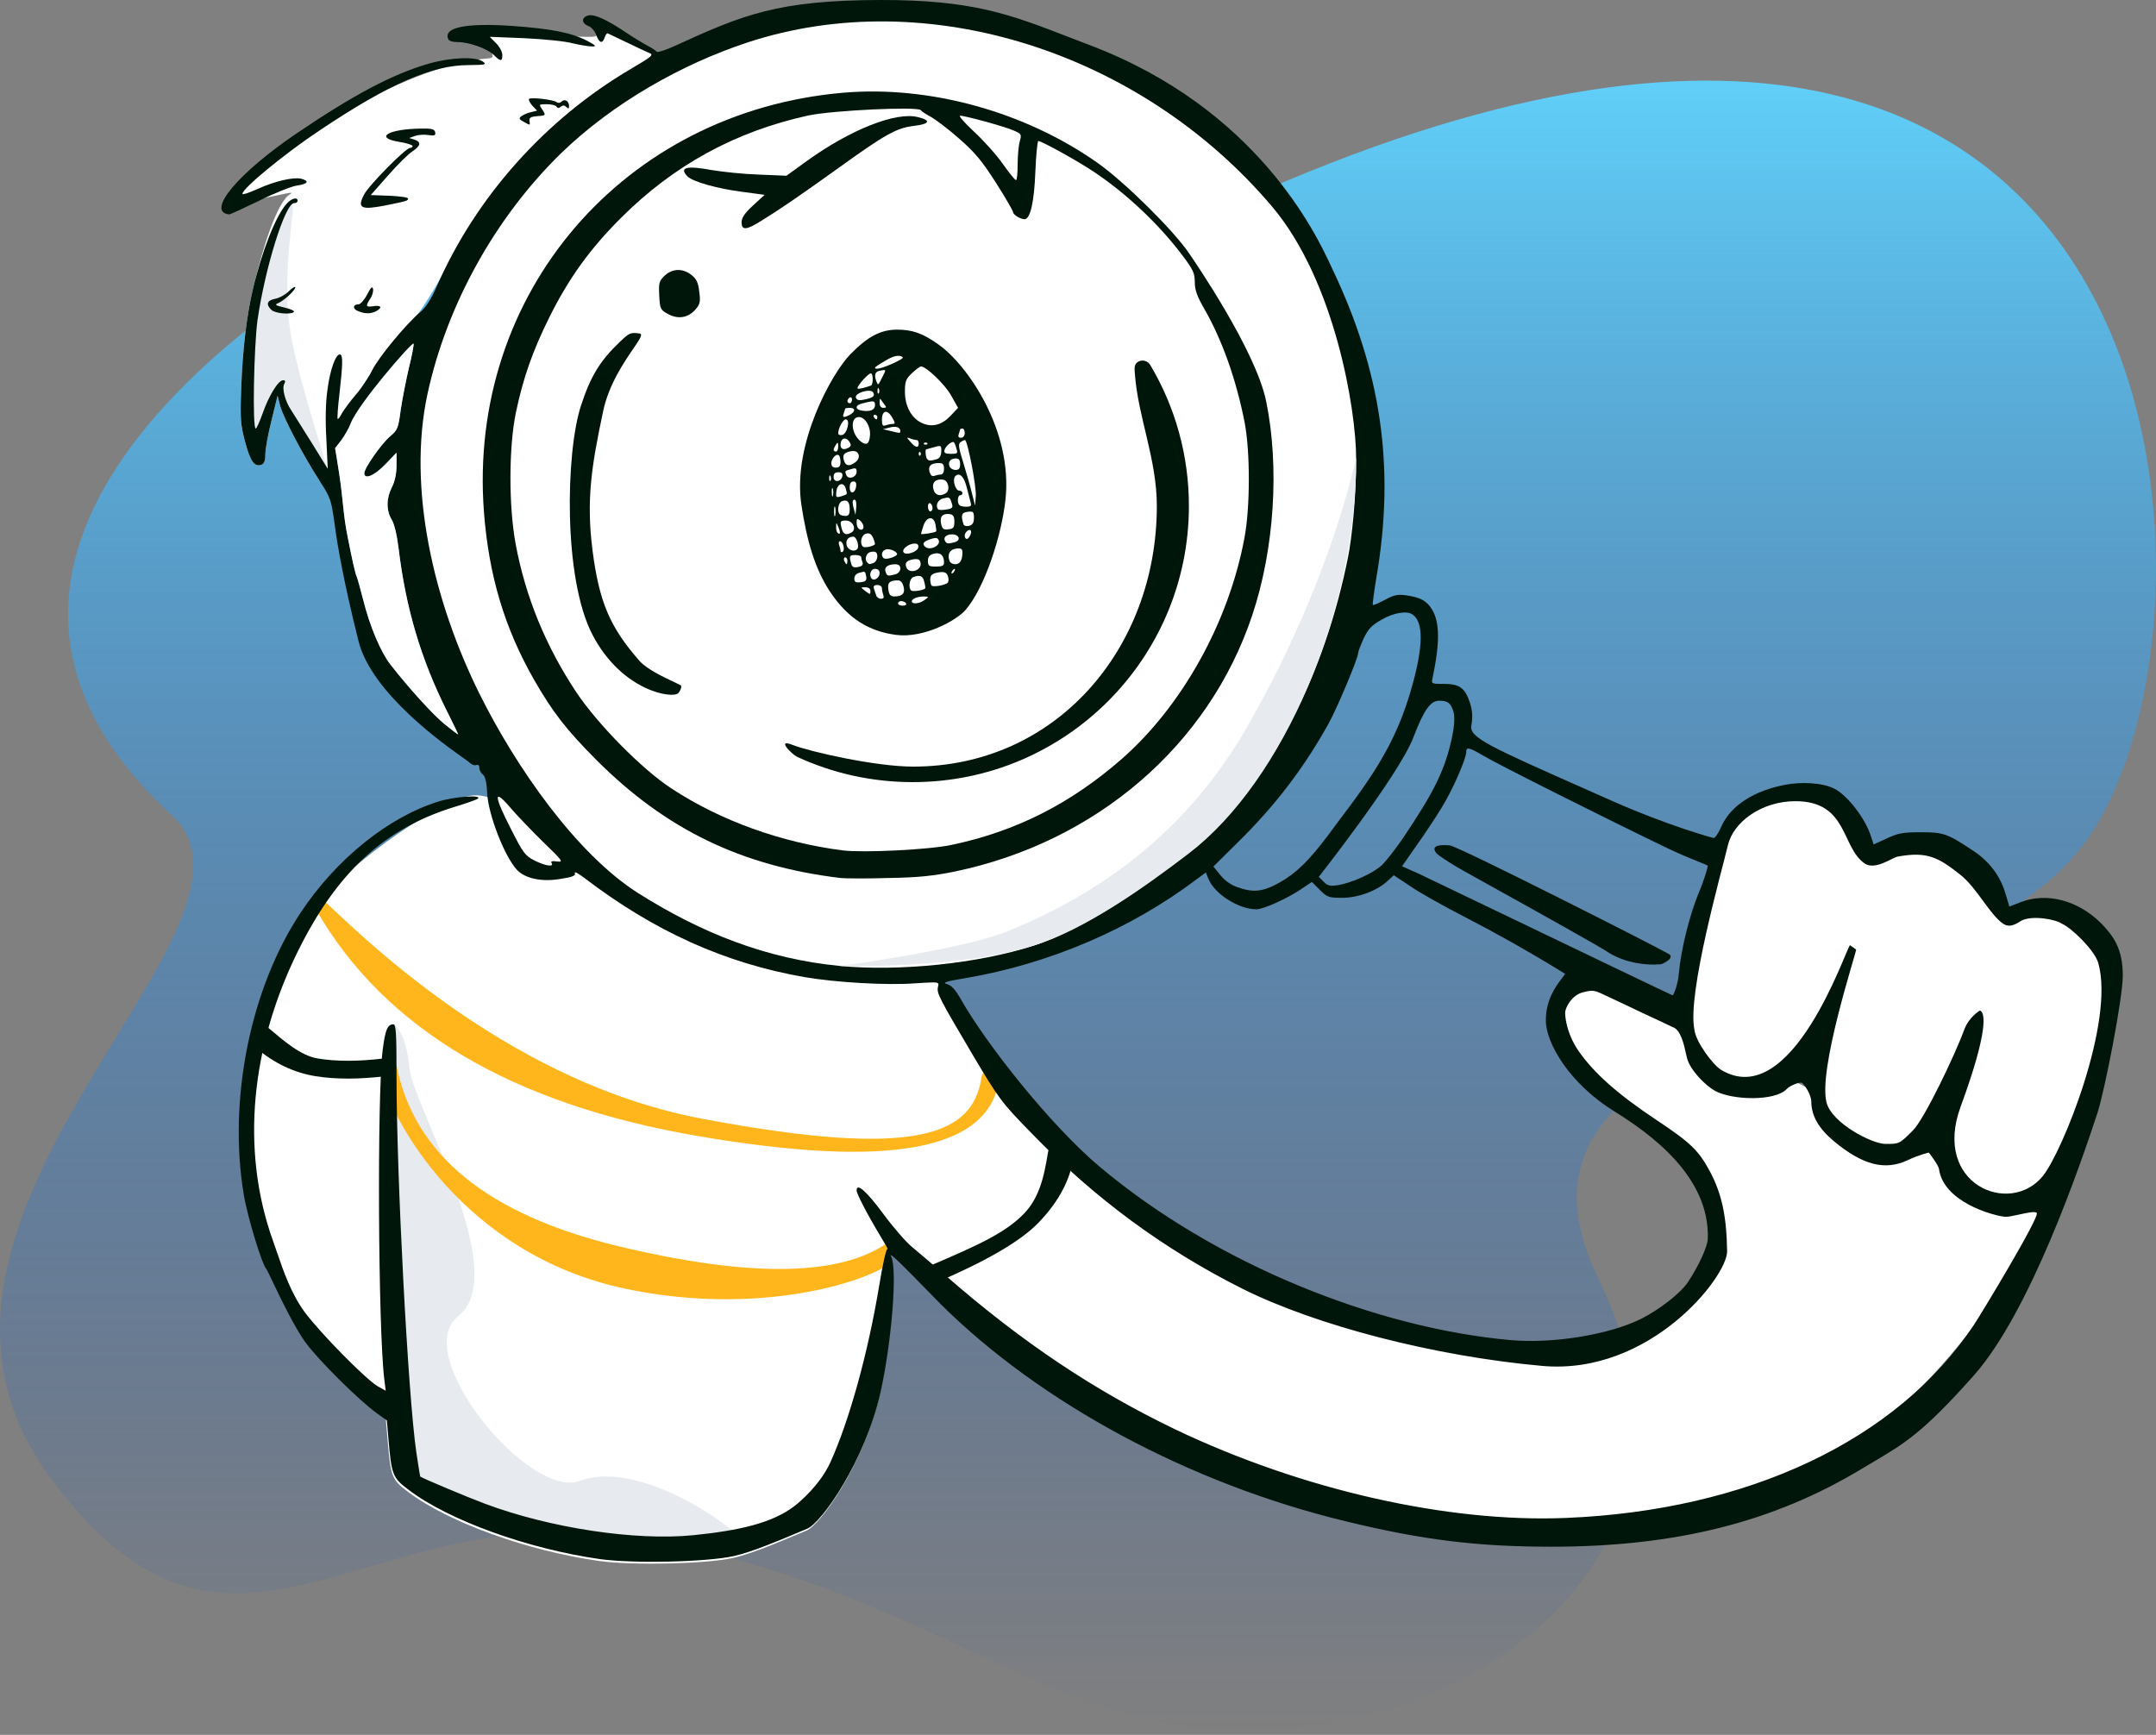 <svg width="338" height="272" viewBox="0 0 338 272" fill="none" xmlns="http://www.w3.org/2000/svg">
<rect x="0" y="0" width="338" height="272" fill="#808080" stroke="none"/>
<path fill-rule="evenodd" clip-rule="evenodd" d="M194.537 271.389C235.001 271.389 270.51 241.29 250.568 200.408C230.626 159.526 304.723 160.846 326.489 132.591C353.033 98.132 345.346 -48.138 174.942 41.036C147.645 55.32 77.54 26.34 54.287 40.72C26.914 57.645 -11.597 92.304 26.914 127.807C45.884 145.295 -22.127 190.686 7.661 231.345C36.726 271.018 57.1 233.198 101.351 241.29C145.603 249.382 164.485 271.389 194.537 271.389Z" fill="url(#paint0_linear)"/>
<path d="M147.572 200.266C147.572 200.266 156.888 195.883 160.367 192.834C163.845 189.785 168.169 182.21 168.169 182.21C168.169 182.21 215.669 216.514 246.64 211.621C253.776 210.493 267.681 205.75 268.567 197.392C270.989 174.572 237.489 168.74 244.806 157.167C249.273 150.103 263.149 160.616 263.149 160.616L320.702 188.925C320.702 188.925 300.819 237.937 252.568 239.901C193.213 242.317 147.572 200.266 147.572 200.266Z" fill="white"/>
<path fill-rule="evenodd" clip-rule="evenodd" d="M101.942 8.325C101.401 8.113 98.5 4.561 94.818 3.914C93.144 3.62 94.663 5.751 92.821 5.77C87.335 5.828 78.421 4.797 76.769 5.77C75.542 6.492 78.245 9.011 76.769 9.127C62.847 10.218 41.606 24.12 36.998 30.864C35.532 33.01 47.393 29.369 45.503 30.43C43.382 31.621 41.029 39.419 39.623 45.442C38.649 49.589 38.036 54.927 37.82 60.733C37.639 65.746 37.711 66.576 38.433 69.317C39.262 72.382 39.911 73.284 41.029 72.851C41.426 72.707 41.606 72.166 41.606 71.156C41.606 70.362 42.039 67.982 42.58 65.854L43.518 62.032L43.914 63.618C44.419 65.458 47.377 71.156 50.045 75.303C50.189 75.523 50.809 75.243 51.367 73.894C51.876 72.664 51.669 70.699 52.534 68.593C54.503 63.796 58.37 57.558 62.847 52.566C69.463 45.187 71.659 36.648 77.861 29.793C89.436 17 103.964 9.119 101.942 8.325Z" fill="white"/>
<path fill-rule="evenodd" clip-rule="evenodd" d="M45.667 32.171C43.811 33.664 41.054 45.775 41.007 45.977C40.033 50.124 39.095 64.527 40.054 67.254C41.014 69.981 43.7 60.151 43.7 60.151C43.7 60.151 47.761 70.696 51.349 73.587C51.502 73.71 47.084 60.541 45.667 52.853C43.797 42.705 46.724 31.321 45.667 32.171Z" fill="#E7EAEE"/>
<path fill-rule="evenodd" clip-rule="evenodd" d="M114.875 244.276C118.338 243.518 124.179 240.881 126.416 239.979C128.653 239.077 135.468 229.453 137.921 218.598C139.688 210.591 140.59 199.195 139.58 197.283C139.431 197.012 138.885 191.83 140.337 193.522C143.565 197.283 147.397 203.188 159.487 192.607C162.78 189.725 167.145 186.006 165.996 182.717C162.78 173.517 148.842 154.992 146.717 153.589C144.176 151.911 131.335 153.336 112.225 147.696C90.552 141.299 81.528 122.463 73.047 124.915C66.188 126.898 49.755 139.084 45.631 146.8C26.16 183.232 49.755 208.76 55.128 216.092L60.345 218.345L60.526 222.997L60.778 225.919C61.247 231.509 61.427 232.014 63.952 233.889C70.263 238.686 82.706 243.158 93.958 244.744C99.187 245.466 110.548 245.213 114.875 244.276Z" fill="white"/>
<path fill-rule="evenodd" clip-rule="evenodd" d="M62.397 221.294L62.65 224.216C63.118 229.806 63.299 230.31 65.823 232.186C69.547 235.016 75.404 237.732 81.891 239.81C86.401 241.255 91.215 242.391 95.829 243.041C101.059 243.763 112.419 243.51 116.747 242.573C118.886 242.109 101.29 228.285 90.924 232.186C82.964 235.181 64.201 212.332 71.83 206.363C80.388 199.666 64.706 173.255 64.201 167.521C63.696 161.787 61.708 160.417 61.65 160.618C61.592 160.819 61.592 161.505 61.748 163.158C62.421 170.283 62.397 221.294 62.397 221.294Z" fill="#E7EAEE"/>
<path fill-rule="evenodd" clip-rule="evenodd" d="M60.518 165.884C61.276 165.737 62.009 166.231 62.156 166.988C64.878 180.972 76.391 190.439 96.979 195.39C117.689 200.369 131.796 200.101 139.229 194.785C139.856 194.337 139.388 198.179 138.929 198.474C134.081 201.583 117.598 206.221 97.929 202.029C72.78 196.668 60.971 175.521 59.414 167.522C59.267 166.765 59.761 166.031 60.518 165.884Z" fill="#FFB61D"/>
<path fill-rule="evenodd" clip-rule="evenodd" d="M50.031 140.653C50.7 140.27 75.679 168.898 109.959 175.378C144.238 181.858 152.538 177.737 153.872 168.898C153.987 168.136 154.699 167.611 155.462 167.726C156.225 167.841 156.749 168.553 156.634 169.315C154.944 180.517 139.082 183.182 109.489 178.132C80.268 173.146 60.234 161.298 49.512 142.559C49.129 141.89 49.361 141.037 50.031 140.653Z" fill="#FFB61D"/>
<path fill-rule="evenodd" clip-rule="evenodd" d="M193.908 139.066C192.97 138.742 191.96 138.02 191.311 137.191L190.229 135.856L194.052 132.07C199.931 126.299 204.439 120.385 208.334 113.352C209.632 111.008 212.914 103.182 212.914 102.424C212.914 102.172 213.311 101.162 213.78 100.116C214.501 98.601 215.042 98.024 216.593 97.159C218.432 96.077 220.524 95.716 221.425 96.329C223.157 97.483 223.157 101.126 221.425 107.401C219.514 114.29 216.953 119.23 211.652 126.335C210.822 127.417 209.272 129.545 208.154 131.024C205.16 134.991 203.213 136.902 200.58 138.381C197.983 139.824 196.469 140.004 193.908 139.066ZM219.803 135.82L222.399 136.974C222.938 137.223 228.877 140.077 236.012 143.505C247.515 149.032 262.126 156.053 262.215 156.053C262.359 156.053 263.036 154.488 263.188 152.662C263.549 148.731 264.884 143.394 266.434 139.679C267.156 138.02 267.733 135.947 267.733 135.766C267.733 135.684 267.146 135.448 266.186 135.06C265.044 134.6 263.372 133.925 261.53 133.043C252.441 128.679 234.661 119.771 232.461 118.437C230.297 117.175 229.865 117.067 229.865 117.896C229.865 118.978 227.665 123.991 225.97 126.696C225.068 128.174 223.301 130.843 222.039 132.61L219.803 135.82ZM261.602 149.561C262.636 150.16 260.844 151.039 260.412 151.184C257.863 151.4 254.863 150.921 252.405 149.489C251.12 148.577 241 142.955 234.287 139.226C231.218 137.521 228.861 136.211 228.386 135.928C226.871 135.027 225.429 134.053 225.176 133.764C224.419 132.791 225.14 132.358 227.268 132.538C228.547 132.647 259.368 148.266 261.602 149.561ZM114.998 243.979C117.78 243.37 122.099 241.547 124.849 240.387L124.849 240.387L124.852 240.386L124.852 240.386L124.855 240.384C125.524 240.102 126.101 239.859 126.539 239.682C128.776 238.78 135.591 229.156 138.044 218.3C139.811 210.294 140.712 198.898 139.703 196.986C139.094 195.879 142.711 199.593 145.405 202.359L145.407 202.361C146.223 203.198 146.954 203.949 147.457 204.452C163.181 220.068 186.587 232.618 210.895 238.497C223.012 241.454 231.632 242.5 243.209 242.5C262.648 242.5 277.975 238.677 291.896 230.274C292.557 229.875 293.176 229.508 293.767 229.159L293.768 229.158C298.62 226.285 301.511 224.574 309.424 215.668C318.299 205.678 326.194 182.488 328.826 174.482C329.98 170.875 332.794 156.531 332.794 152.951C332.794 148.713 331.315 146.712 329.295 144.656C325.725 141.158 320.892 139.896 316.889 141.41L315.014 142.132L314.437 140.22C313.607 137.335 311.876 135.027 309.207 133.296C305.24 130.663 304.663 130.483 301.093 130.483C298.316 130.483 297.558 130.627 295.791 131.456L293.735 132.394L293.303 131.096C292.473 128.427 289.691 124.707 287.532 123.63C285.618 122.676 282.304 122.588 279.995 123.017C274.946 123.955 271.339 126.299 269.86 129.581C269.428 130.591 268.887 131.384 268.67 131.384C268.49 131.384 261.385 129.4 252.91 125.649C251.481 125.015 250.138 124.419 248.877 123.861L248.876 123.86C233.657 117.115 230.358 115.652 230.658 113.821C230.91 112.27 230.838 111.404 230.406 110.07C229.648 107.834 228.783 107.221 226.33 107.221C225.157 107.221 224.691 107.221 224.552 107.008C224.461 106.867 224.513 106.634 224.599 106.247L224.599 106.247L224.599 106.247C225.753 100.729 225.717 97.555 224.491 95.536C223.661 94.201 222.688 93.66 220.452 93.336C219.153 93.156 218.54 93.264 217.098 94.057C216.124 94.562 215.294 94.923 215.222 94.851C215.15 94.778 215.403 92.795 215.799 90.451C218.757 73.103 216.472 58.157 208.934 42.289C208.862 42.137 208.779 41.959 208.684 41.754L208.683 41.752C206.391 36.832 197.178 17.05 170.827 7.069C169.635 6.617 168.507 6.181 167.423 5.761L167.421 5.761L167.42 5.76C158.444 2.286 152.477 -0.024 138.08 0C121.942 0.027 116.477 2.308 105.838 7.177C104.359 7.862 103.061 8.259 102.953 8.115C102.844 7.934 102.159 7.502 101.474 7.141C100.789 6.78 99.31 5.879 98.228 5.157C95.126 3.066 93.215 2.2 92.241 2.417C91.123 2.705 91.123 3.643 92.241 4.076C92.71 4.256 93.251 4.869 93.468 5.482C93.936 6.78 94.477 6.925 94.802 5.843C94.946 5.446 95.163 5.157 95.271 5.23C95.312 5.25 95.449 5.314 95.658 5.412L95.659 5.412L95.659 5.412L95.659 5.413C96.186 5.659 97.17 6.12 98.228 6.636C99.707 7.357 101.33 8.115 101.762 8.295C102.556 8.584 102.303 8.8 98.877 10.82C85.497 18.682 74.606 30.908 68.511 44.829C67.573 46.92 66.743 48.219 65.878 48.94C63.678 50.779 59.35 56.009 58.34 58.065C57.8 59.182 56.645 60.914 55.744 61.923C54.878 62.933 53.941 64.232 53.616 64.773C53.327 65.35 53.039 65.746 52.931 65.674C52.859 65.566 52.967 63.799 53.219 61.743C53.76 56.947 53.76 55.684 53.327 55.576C52.678 55.396 51.741 57.92 51.344 61.058C51.055 62.969 50.983 65.855 51.163 68.812L51.38 73.5L48.819 69.353C47.937 67.964 47.069 66.575 46.453 65.589L46.453 65.589L46.453 65.589L46.452 65.589L46.45 65.585L46.447 65.58C46.059 64.959 45.771 64.499 45.646 64.304C44.708 62.933 44.167 60.878 44.564 60.192C44.78 59.796 44.744 59.615 44.383 59.615C43.626 59.615 42.147 62.032 41.174 64.809C40.705 66.107 40.236 67.189 40.092 67.189C39.551 67.189 39.803 54.278 40.38 50.13C41.57 41.944 44.708 31.845 46.114 31.845C46.403 31.845 46.655 31.701 46.655 31.485C46.655 30.836 45.718 31.088 44.96 31.918C43.265 33.757 41.029 39.419 39.623 45.442C38.649 49.589 38.036 54.927 37.82 60.733C37.639 65.746 37.711 66.576 38.433 69.317C39.262 72.382 39.911 73.284 41.029 72.851C41.426 72.707 41.606 72.166 41.606 71.156C41.606 70.363 42.039 67.982 42.58 65.855L43.518 62.032L43.914 63.618C44.419 65.458 47.377 71.156 50.045 75.303C51.885 78.117 51.921 78.297 52.534 82.697C52.859 85.185 53.868 91.238 56.213 100.549C58.284 108.776 69.928 116.936 72.835 118.974C73.218 119.243 73.45 119.405 73.488 119.447C73.848 119.844 74.353 120.06 74.642 119.952C74.966 119.844 75.147 119.988 75.147 120.384C75.147 120.745 75.399 121.214 75.688 121.43C76.048 121.683 76.301 122.657 76.373 124.352C76.553 127.742 79.078 134.233 81.025 136.361C82.287 137.732 84.92 138.309 87.841 137.804C89.753 137.515 90.294 137.299 90.114 136.866C90.005 136.578 90.691 136.938 91.628 137.66C102.592 146.027 113.7 151.04 126.178 153.203C131.011 154.033 139.017 154.502 143.381 154.177H143.381H143.382H143.382H143.382H143.382H143.382H143.382C146.18 153.994 146.949 153.944 147.091 154.219C147.145 154.323 147.109 154.474 147.06 154.682C146.807 155.692 147.132 156.305 152.433 165.285C156.653 172.39 157.014 172.859 161.702 177.655C171.656 187.934 182.512 195.904 194.81 202.071C206.386 207.842 224.87 212.638 241.766 214.153C258.662 215.668 270.798 200.16 270.762 196.193C270.69 190.747 269.933 187.177 268.093 183.714C266.29 180.36 265.1 179.206 259.69 175.6C253.667 171.596 249.953 168.315 247.5 164.816C245.95 162.616 245.372 160.128 245.372 158.794C245.372 157.928 246.49 155.98 248.149 155.584C249.664 155.187 249.953 155.223 251.648 156.053C252.658 156.521 255.29 157.748 257.454 158.794C259.654 159.803 261.782 160.813 262.215 161.03C263.491 161.384 264.03 163.882 264.322 165.235C264.388 165.537 264.441 165.783 264.487 165.934C264.992 167.81 267.381 170.231 268.923 171.056C271.63 172.503 278.3 172.697 280.14 170.713C280.608 170.208 282.163 169.588 282.483 169.776C282.803 169.964 283.962 171.524 283.962 172.787C283.998 174.951 285.116 176.934 287.496 178.918C292.004 182.668 295.503 183.57 299.037 181.911C300.876 181.045 302.384 180.707 302.384 180.707C302.384 180.707 303.887 182.626 303.978 183.281C304.686 188.406 312.272 190.554 314.292 190.77C314.755 190.816 315.656 190.618 316.571 190.417C317.794 190.148 319.043 189.874 319.305 190.17C319.821 190.751 310.686 205.858 309.424 207.77C297.414 225.802 274.044 236.838 245.445 237.992C226.871 238.749 204.042 233.556 184.243 224.107C171.584 218.012 160.368 210.546 148.358 200.088C146.266 198.284 143.85 196.229 142.985 195.507C142.119 194.822 140.063 192.478 138.476 190.314C135.808 186.708 134.293 185.409 134.293 186.636C134.293 187.176 136.024 190.494 138.008 193.776C138.801 195.075 139.306 195.976 139.126 195.832C138.945 195.688 138.368 198.284 137.827 201.602C136.06 212.242 133.139 222.736 130.182 229.264C128.559 232.798 125.447 235.438 124.509 236.159C121.047 238.792 115.864 239.975 108.687 240.697C99.599 241.598 86.219 239.579 76.012 235.756C73.307 234.746 66.347 231.825 65.878 231.5C65.85 231.472 65.69 230.434 65.467 228.987C65.404 228.578 65.336 228.137 65.265 227.677C63.967 218.769 62.163 184.472 62.163 168.603C62.163 162.039 62.091 160.597 61.658 160.597C60.757 160.597 60.396 161.462 59.999 164.564C59.098 171.633 59.278 208.527 60.252 216.281L60.468 218.048L59.242 217.363C57.367 216.281 50.226 209.032 47.737 205.678C45.631 202.81 44.379 199.138 43.442 196.39C43.224 195.751 43.023 195.163 42.833 194.645C37.603 180.147 39.443 163.879 46.655 149.236C52.786 136.758 60.324 129.833 71.36 126.479C73.163 125.938 74.75 125.361 74.93 125.217C75.615 124.568 71.216 124.893 68.799 125.65C60.937 128.066 52.714 134.666 47.124 143.105C39.262 154.935 35.728 172.39 38.216 187.285C38.793 190.819 41.138 198.465 41.787 199.006C41.844 199.063 42.141 199.686 42.589 200.627C43.83 203.229 46.232 208.269 47.954 210.546C50.045 213.396 56.357 219.599 58.99 221.51L60.649 222.7L60.901 225.622C61.37 231.212 61.55 231.717 64.075 233.592C70.386 238.389 82.828 242.861 94.081 244.447C99.31 245.169 110.67 244.916 114.998 243.979ZM236.897 210.114C215.944 208.274 190.626 198.284 172.305 182.848C164.587 176.32 154.561 163.626 150.594 156.594C149.765 155.151 149.152 154.466 148.43 154.285C147.673 154.069 148.322 153.853 151.424 153.348C164.515 151.112 177.246 145.666 187.525 137.912L189.039 136.794L189.472 137.84C190.446 140.184 194.197 142.564 196.974 142.564C198.092 142.564 201.842 140.869 204.114 139.319L205.665 138.273L206.927 139.535C208.081 140.689 208.298 140.761 210.462 140.761C212.95 140.761 215.944 139.643 217.603 138.056L218.504 137.227L221.065 138.922C222.435 139.896 226.258 142.023 229.54 143.718C234.445 146.243 239.638 149.164 244.579 152.194L245.372 152.699L244.615 153.708C243.822 154.79 242.344 156.846 242.344 159.984C242.344 163.518 246.019 169.868 253.054 174.229C258.581 177.655 268.093 184.395 267.733 194.245C267.689 195.435 266.362 198.393 264.595 201.061C263.441 202.757 260.231 205.281 257.31 206.76C252.333 209.248 243.569 210.691 236.897 210.114ZM44.6 48.219C45.574 48.435 46.223 48.76 46.078 48.904C45.609 49.373 43.121 49.157 42.544 48.58C41.642 47.714 41.859 47.101 43.121 46.848C43.77 46.74 44.744 46.199 45.285 45.658C45.826 45.117 46.295 44.865 46.295 45.045C46.295 45.514 44.492 47.173 43.59 47.534C43.013 47.786 43.193 47.894 44.6 48.219ZM58.953 48.796C59.999 48.219 59.783 47.822 58.557 48.002C57.331 48.183 57.258 48.038 58.052 46.812C58.377 46.343 58.557 45.658 58.485 45.298C58.377 44.829 58.124 45.045 57.547 46.199C57.114 47.029 56.501 47.714 56.213 47.714C55.311 47.714 55.239 48.435 56.104 48.76C57.222 49.229 58.088 49.229 58.953 48.796ZM46.475 29.105C45.61 29.249 42.905 30.331 40.524 31.521C38.108 32.675 36.052 33.649 35.908 33.613C32.23 33.216 37.351 27.085 46.655 20.81C55.563 14.787 61.586 11.613 67.176 9.99C70.675 8.98 74.606 8.836 75.724 9.666C76.337 10.134 76.12 10.171 73.452 10.207C67.681 10.207 61.009 13.164 50.154 20.413C44.528 24.164 38 29.537 38 30.403C38 30.583 39.046 30.223 40.344 29.645C43.121 28.383 45.97 27.734 47.233 28.023C48.567 28.383 48.278 28.852 46.475 29.105ZM60.432 32.206C63.822 31.521 63.967 31.485 63.967 31.124C63.967 30.944 62.668 30.764 61.045 30.691L58.124 30.583L60.829 27.518C62.308 25.823 64.039 24.128 64.652 23.731C65.986 22.865 66.058 22.252 64.976 21.892L64.147 21.639L65.049 21.315C65.553 21.134 66.491 21.062 67.14 21.17C68.114 21.315 68.33 21.242 68.222 20.738C68.114 20.233 67.717 20.124 65.95 20.16C60.793 20.233 58.593 21.603 62.632 22.252C63.75 22.433 64.688 22.721 64.688 22.901C64.688 23.046 64.507 23.19 64.291 23.19C63.606 23.19 57.8 29.069 57.078 30.511C55.96 32.639 56.573 32.964 60.432 32.206ZM84.235 18.213C83.189 18.285 82.937 18.465 83.009 18.97L83.02 19.044C83.06 19.311 83.084 19.464 83.024 19.51C82.943 19.573 82.711 19.442 82.166 19.132L82.071 19.078C81.386 18.718 81.314 18.538 81.71 18.249C81.963 18.033 82.648 17.708 83.189 17.6L84.199 17.347L83.442 16.554C83.045 16.085 82.828 15.652 82.937 15.508C83.225 15.22 86.76 15.616 87.264 16.013C87.481 16.193 87.805 16.157 88.022 15.941C88.527 15.436 89.212 15.833 89.212 16.626C89.212 17.059 89.104 17.095 88.779 16.77C88.491 16.482 88.238 16.482 87.914 16.734C87.625 16.987 87.409 16.987 87.228 16.698C87.12 16.518 86.435 16.337 85.714 16.337C85.048 16.337 84.734 16.337 84.669 16.464C84.612 16.578 84.756 16.794 85.028 17.203C85.604 18.102 85.57 18.105 84.247 18.212L84.235 18.213ZM78.753 8.62C78.753 8.151 78.32 7.321 77.779 6.78L76.77 5.771L82.179 5.987C85.173 6.131 88.563 6.456 89.753 6.78C90.943 7.069 92.314 7.285 92.818 7.285C93.576 7.285 93.431 7.141 92.025 6.384C89.573 5.121 86.435 4.508 80.412 4.075C73.199 3.571 69.557 4.256 70.242 6.059C70.35 6.42 70.927 6.6 71.793 6.6C73.56 6.6 76.445 7.646 77.419 8.62C78.465 9.666 78.753 9.666 78.753 8.62ZM61.154 104.119C64.075 107.87 67.934 112.126 69.737 113.568C70.819 114.434 71.757 115.155 71.829 115.155C71.865 115.155 71.071 113.496 70.061 111.476C65.986 103.362 63.606 95.283 62.488 85.979C62.235 83.923 61.839 82.192 61.406 81.471C60.54 80.028 60.54 78.153 61.442 76.385C61.911 75.448 62.163 74.258 62.163 72.959V70.976L60.432 72.779C58.737 74.546 57.114 75.267 57.114 74.186C57.114 73.392 59.783 69.569 61.19 68.379C62.308 67.441 62.452 67.117 62.812 64.304C63.065 62.609 63.642 59.615 64.111 57.632C64.616 55.648 64.904 53.953 64.832 53.881C64.58 53.629 56.104 63.362 54.95 66.468C54.697 67.149 54.013 68.343 53.472 69.064L52.534 70.268C52.534 70.268 52.825 71.954 53.147 74.073C53.472 76.213 53.625 77.685 53.761 78.996C53.943 80.749 54.094 82.214 54.59 84.608C55.167 87.566 55.744 90.126 55.888 90.306C55.996 90.523 56.465 92.182 56.934 94.021C57.944 98.097 59.639 102.136 61.154 104.119ZM207.504 138.237L206.747 137.479C206.747 137.479 219.317 121.509 221.57 115.624C223.289 111.133 224.3 109.86 225.665 109.86C226.428 109.86 227.052 110.034 227.34 110.467C227.845 111.224 228.331 112.162 227.682 115.372C226.6 120.565 224.941 123.991 219.964 131.384C218.81 133.079 217.332 134.955 216.683 135.604C215.168 137.01 211.76 138.453 209.776 138.778C208.514 138.958 208.154 138.886 207.504 138.237Z" fill="#00160A"/>
<path d="M307.368 173.517C311.855 161.292 311.176 158.688 310.397 158.433C310.397 158.433 308.684 159.407 307.927 161.462C306.52 165.321 301.706 175.42 299.902 177.223C297.775 179.351 297.775 179.351 295.611 179.351C293.447 179.351 287.206 176.092 286.356 172.88C284.997 167.74 290.85 149.886 290.994 148.876L290.021 148.191C289.372 148.804 280.928 174.41 269.824 167.738C268.553 166.974 265.857 163.374 265.641 161.462C264.439 155.908 269.953 136.488 270.891 132.498C271.73 128.928 276.1 125.614 281.473 125.614C289.732 125.614 288.623 132.833 292.322 135.377C293.962 136.505 296.656 134.461 297.486 134.306C302.138 133.44 303.921 134.448 307.332 137.155C309.964 139.244 311.912 143.38 314.056 144.837C315.247 145.646 316.511 144.539 316.925 144.332C318.622 143.48 322.263 144.115 323.272 144.837C324.753 145.482 328.38 148.969 328.954 150.997C331.551 160.19 323.349 180.569 320.253 184.391C315.127 190.719 302.881 185.742 307.368 173.517Z" fill="white"/>
<path fill-rule="evenodd" clip-rule="evenodd" d="M100.031 140.02C109.913 146.259 120.102 150.335 131.715 151.453C140.876 152.318 153.227 151.128 162.099 148.243C169.564 145.826 179.662 139.133 186.407 133.47C199.498 122.507 207.757 105.381 211.363 87.205C211.868 84.644 212.638 78.208 212.602 71.824C212.602 64.395 209.333 44.093 199.426 32.386C178.993 8.242 145.407 -2.634 117.179 6.659C106.997 10.011 96.155 16.085 87.969 24.019C77.654 34.081 70.044 47.786 67.015 61.779C63.841 76.566 67.97 94.237 75.147 108.735C80.881 120.276 90.33 133.853 100.031 140.02ZM196.324 96.437C189.544 116.814 171.872 132.033 149.657 136.65C146.266 137.335 143.922 137.587 139.162 137.659C135.808 137.768 132.454 137.732 131.768 137.659C116.224 135.784 104.395 130.05 93.504 119.158C88.743 114.362 86.724 111.765 83.766 106.644C79.114 98.529 76.625 90.234 75.868 80.244C73.271 46.019 97.759 17.492 132.237 14.534C145.762 13.38 160.765 17.528 172.161 25.606C176.381 28.599 184.026 36.173 186.407 39.708C187.38 41.114 196.829 54.927 198.488 62.861C200.616 73.176 199.787 86.087 196.324 96.437Z" fill="white"/>
<path fill-rule="evenodd" clip-rule="evenodd" d="M212.615 71.824C212.615 96.031 201.165 122.496 186.387 133.798C179.336 139.191 170.123 145.72 162.099 148.243C150.34 151.94 131.715 151.452 131.715 151.452C131.715 151.452 150.717 148.912 157.758 146.079C177.95 137.952 188.973 125.478 195.779 113.51C209.214 89.884 212.615 71.236 212.615 71.824Z" fill="#E7EAEE"/>
<path fill-rule="evenodd" clip-rule="evenodd" d="M132.129 133.332C122.5 132.105 112.943 128.679 105.225 123.594C100.644 120.601 93.72 113.568 90.366 108.555C85.569 101.342 82.396 93.624 80.845 85.329C79.727 79.307 79.763 70.038 80.881 64.664C82.035 59.182 83.514 54.999 86.146 49.697C89.212 43.566 92.458 39.058 97.326 34.19C105.621 25.895 115.251 20.629 126.719 18.105C130.434 17.311 143.886 16.662 144.355 17.275C144.463 17.456 145.184 17.924 145.942 18.321C146.699 18.754 148.719 20.268 150.378 21.747C152.866 23.911 153.984 25.282 156.148 28.672C157.627 30.98 158.817 33.072 158.817 33.252C158.817 33.649 159.971 34.37 160.62 34.37C161.522 34.37 162.135 31.665 162.315 26.904C162.423 24.272 162.64 22.108 162.784 22.108C163.289 22.108 168.843 25.173 171.44 26.904C176.525 30.295 181.61 35.055 185.361 40.032C187.056 42.268 187.308 42.845 187.308 44.216C187.308 45.478 187.669 46.452 188.787 48.399C191.6 53.304 193.8 59.471 195.134 66.287C196 70.867 196 79.523 195.098 84.32C192.646 97.519 185.361 110.647 175.876 118.978C167.833 126.011 159.286 130.338 149.188 132.466C145.725 133.223 135.339 133.728 132.129 133.332ZM106.343 108.663C106.667 108.303 106.884 107.762 106.775 107.509C106.743 107.434 106.291 107.221 105.63 106.911L105.63 106.911C104.09 106.186 101.411 104.927 100.25 103.614C95.633 98.349 93.938 94.418 92.892 86.303C91.883 78.405 92.731 73.066 94.552 64.484C95.439 60.298 97.8 56.84 99.268 54.689C100.267 53.226 100.853 52.367 100.284 52.294C98.877 52.078 98.661 52.186 97.182 53.593C94.008 56.622 92.566 59.038 91.051 63.691C88.707 70.976 88.254 90.663 92.892 99.539C97.531 108.414 105.513 109.601 106.343 108.663ZM157.627 78.369C157.014 83.972 154.417 92.073 151.388 95.608C149.981 97.267 144.818 100.116 140.46 99.539C136.25 98.982 132.959 97.014 130.145 92.795C127.729 89.152 126.481 84.731 125.637 79.162C124.18 69.547 130.542 58.353 133.283 55.576C136.06 52.727 138.044 51.717 140.568 51.681C143.021 51.681 144.607 52.222 147.096 53.989C151.64 57.163 158.817 67.482 157.627 78.369ZM109.011 48.543C109.733 47.714 109.841 47.317 109.625 45.766C109.48 44.324 109.192 43.747 108.434 43.134C107.1 42.052 105.441 42.052 104.215 43.206C103.349 44.035 103.241 44.324 103.349 46.307C103.457 48.435 103.53 48.579 104.72 49.229C106.307 50.094 107.857 49.842 109.011 48.543ZM131.516 26.291C125.024 30.944 122.211 32.855 119.29 34.658C116.982 36.101 116.26 36.137 116.26 34.839C116.26 34.154 116.765 33.396 118.064 32.206L119.867 30.547L116.369 30.078C112.438 29.573 108.615 28.491 107.785 27.662C106.415 26.255 107.605 25.931 111.5 26.652C113.231 26.941 116.585 27.301 118.965 27.373L123.293 27.554L126.431 25.282C133.319 20.305 140.46 17.492 143.886 18.357C146.014 18.862 145.761 19.439 143.345 19.728C140.568 20.052 138.873 20.99 131.516 26.291Z" fill="white"/>
<path d="M140.785 94.598C140.785 94.418 141.001 94.237 141.289 94.237C141.578 94.237 141.939 94.418 142.047 94.598C142.155 94.814 141.939 94.959 141.542 94.959C141.109 94.959 140.785 94.814 140.785 94.598Z" fill="white"/>
<path d="M142.948 94.274C142.948 93.877 143.85 93.516 144.86 93.516C145.653 93.552 145.653 93.552 144.968 94.057C144.175 94.67 142.948 94.779 142.948 94.274Z" fill="white"/>
<path d="M137.358 93.336C137.25 93.047 137.106 92.542 136.998 92.254C136.89 91.893 137.07 91.713 137.539 91.713C137.935 91.713 138.26 91.929 138.26 92.218C138.26 92.506 138.368 92.975 138.476 93.3C138.621 93.697 138.512 93.877 138.116 93.877C137.791 93.877 137.43 93.624 137.358 93.336Z" fill="white"/>
<path d="M139.27 92.434C139.09 91.352 139.486 90.992 140.785 90.992C141.181 90.992 141.506 91.352 141.65 91.965C141.939 93.011 141.47 93.516 140.208 93.516C139.631 93.516 139.378 93.264 139.27 92.434Z" fill="white"/>
<path d="M135.591 92.615C134.906 92.074 134.906 92.074 135.663 92.074C136.132 92.074 136.457 92.29 136.457 92.615C136.457 93.264 136.457 93.264 135.591 92.615Z" fill="white"/>
<path d="M142.84 92.579C142.371 92.11 142.588 90.703 143.165 90.487C144.211 90.09 144.68 90.27 144.896 91.208C145.04 91.749 145.112 92.218 145.04 92.254C144.752 92.579 143.057 92.795 142.84 92.579Z" fill="white"/>
<path d="M146.05 91.821C145.942 91.713 145.834 91.244 145.834 90.811C145.834 90.198 146.122 89.946 146.988 89.766C147.745 89.621 148.214 89.693 148.43 89.982C148.791 90.559 148.791 91.28 148.466 91.46C147.817 91.821 146.302 92.038 146.05 91.821Z" fill="white"/>
<path d="M133.932 90.703C133.932 90.27 134.257 89.91 134.726 89.802C135.663 89.549 135.627 89.513 135.808 90.451C135.88 90.992 135.699 91.208 134.942 91.28C134.149 91.388 133.932 91.244 133.932 90.703Z" fill="white"/>
<path d="M136.673 90.739C136.168 90.198 136.493 89.189 137.178 89.189C137.647 89.189 137.899 89.441 137.899 89.874C137.899 90.559 137.07 91.136 136.673 90.739Z" fill="white"/>
<path d="M138.837 89.657C138.549 88.972 139.162 88.467 140.352 88.467C140.893 88.467 141.145 88.684 141.145 89.153C141.145 89.549 140.821 89.91 140.352 90.054C139.162 90.343 139.09 90.343 138.837 89.657Z" fill="white"/>
<path d="M149.26 89.549C149.368 89.369 149.548 89.189 149.657 89.189C149.765 89.189 149.729 89.369 149.62 89.549C149.512 89.766 149.332 89.91 149.224 89.91C149.116 89.91 149.152 89.766 149.26 89.549Z" fill="white"/>
<path d="M142.083 88.936C141.794 88.215 142.155 87.854 143.309 87.674C143.958 87.602 144.247 87.746 144.319 88.251C144.571 89.441 142.516 90.09 142.083 88.936Z" fill="white"/>
<path d="M133.427 88.323C133.103 87.133 133.175 87.024 134.112 87.024C134.617 87.024 135.014 87.169 135.014 87.349C135.014 87.529 135.122 87.926 135.23 88.215C135.339 88.575 135.122 88.792 134.509 88.9C133.824 89.044 133.572 88.9 133.427 88.323Z" fill="white"/>
<path d="M145.473 87.926C145.473 87.277 145.725 86.989 146.411 86.808C147.421 86.556 147.998 87.061 147.998 88.215C147.998 88.684 147.709 88.828 146.735 88.828C145.617 88.828 145.473 88.72 145.473 87.926Z" fill="white"/>
<path d="M132.345 87.926C132.237 87.638 132.309 87.385 132.49 87.385C132.706 87.385 132.85 87.638 132.85 87.926C132.85 88.215 132.778 88.467 132.706 88.467C132.634 88.467 132.49 88.215 132.345 87.926Z" fill="white"/>
<path d="M135.988 88.215C135.483 87.746 135.772 86.736 136.421 86.556C136.817 86.447 137.214 86.483 137.322 86.592C137.755 86.988 137.503 88.034 136.962 88.251C136.276 88.503 136.276 88.503 135.988 88.215Z" fill="white"/>
<path d="M148.863 87.962C148.466 86.916 148.899 86.123 149.909 86.015C150.666 85.907 150.883 86.051 150.883 86.628C150.883 87.818 150.486 88.467 149.765 88.467C149.368 88.467 148.971 88.251 148.863 87.962Z" fill="white"/>
<path d="M138.513 87.493C138.08 87.097 138.224 86.375 138.837 86.159C139.522 85.906 140.965 86.628 140.568 87.024C140.063 87.457 138.765 87.782 138.513 87.493Z" fill="white"/>
<path d="M141.65 86.592C141.326 86.087 142.48 85.221 143.417 85.221C143.85 85.221 144.03 85.438 143.958 85.835C143.814 86.556 141.975 87.133 141.65 86.592Z" fill="white"/>
<path d="M131.768 86.339C131.768 86.159 131.66 85.762 131.552 85.438C131.444 85.113 131.48 84.861 131.696 84.861C132.165 84.861 132.526 86.231 132.093 86.52C131.913 86.628 131.768 86.556 131.768 86.339Z" fill="white"/>
<path d="M132.742 85.51C132.526 84.716 132.958 84.139 133.788 84.139C134.257 84.139 134.726 85.546 134.437 86.015C134.04 86.628 132.922 86.267 132.742 85.51Z" fill="white"/>
<path d="M135.267 85.69C134.726 85.149 135.05 83.851 135.772 83.671C136.313 83.526 136.601 83.707 136.89 84.356C137.106 84.825 137.214 85.293 137.142 85.366C136.781 85.69 135.483 85.943 135.267 85.69Z" fill="white"/>
<path d="M145.004 85.69C144.535 85.221 144.752 84.933 145.834 84.536C146.735 84.248 146.988 84.284 147.168 84.716C147.493 85.582 145.689 86.411 145.004 85.69Z" fill="white"/>
<path d="M148.178 84.861C147.817 84.284 148.322 83.779 149.26 83.779C150.378 83.779 150.702 84.716 149.693 85.005C148.611 85.293 148.43 85.257 148.178 84.861Z" fill="white"/>
<path d="M151.243 83.995C151.243 83.454 151.892 82.877 152.181 83.166C152.433 83.418 151.929 84.5 151.568 84.5C151.388 84.5 151.243 84.284 151.243 83.995Z" fill="white"/>
<path d="M131.3 83.526C131.155 83.418 131.047 82.949 131.083 82.552C131.083 81.867 131.119 81.867 131.444 82.661C131.804 83.526 131.732 83.959 131.3 83.526Z" fill="white"/>
<path d="M131.985 82.986C131.66 81.723 131.696 81.615 132.634 81.615C133.68 81.615 134.329 82.949 133.535 83.454C132.706 83.959 132.237 83.815 131.985 82.986Z" fill="white"/>
<path d="M144.391 83.707C144.391 83.598 144.571 83.021 144.788 82.372C145.293 80.93 146.411 80.857 146.663 82.264C146.771 82.805 146.807 83.274 146.771 83.31C146.591 83.526 144.391 83.851 144.391 83.707Z" fill="white"/>
<path d="M134.545 82.805C134.401 82.697 134.293 82.264 134.293 81.867C134.293 81.29 134.401 81.254 134.834 81.615C135.122 81.867 135.375 82.3 135.375 82.553C135.375 83.094 134.942 83.238 134.545 82.805Z" fill="white"/>
<path d="M147.529 82.084C147.312 80.966 147.781 80.461 148.899 80.605C149.44 80.677 149.62 81.002 149.62 81.795C149.62 82.697 149.476 82.913 148.683 82.985C147.889 83.094 147.709 82.913 147.529 82.084Z" fill="white"/>
<path d="M151.063 82.228C150.594 80.785 150.738 80.353 151.712 80.244C152.578 80.136 152.686 80.244 152.686 81.182C152.686 81.975 152.47 82.3 151.929 82.444C151.532 82.552 151.135 82.444 151.063 82.228Z" fill="white"/>
<path d="M130.759 80.172C130.759 79.487 130.831 79.198 130.939 79.559C131.011 79.884 131.011 80.461 130.939 80.821C130.831 81.146 130.759 80.857 130.759 80.172Z" fill="white"/>
<path d="M131.66 80.641C131.191 80.208 131.408 78.802 131.985 78.585C132.814 78.261 133.211 78.657 133.211 79.848C133.211 80.605 133.031 80.894 132.562 80.894C132.201 80.894 131.768 80.785 131.66 80.641Z" fill="white"/>
<path d="M133.824 79.667C133.68 79.126 133.608 78.549 133.752 78.441C134.113 78.081 134.329 78.657 134.221 79.703L134.113 80.713L133.824 79.667Z" fill="white"/>
<path d="M145.473 79.415C145.473 79.018 145.653 78.802 145.834 78.91C146.05 79.018 146.194 79.379 146.194 79.667C146.194 79.956 146.05 80.172 145.834 80.172C145.653 80.172 145.473 79.848 145.473 79.415Z" fill="white"/>
<path d="M147.096 79.884C146.591 79.343 146.988 78.369 147.817 78.153C148.863 77.9 148.899 77.9 149.224 78.946C149.44 79.595 149.296 79.74 148.358 79.884C147.781 79.992 147.204 79.956 147.096 79.884Z" fill="white"/>
<path d="M150.414 79.198C150.017 78.838 150.125 77.648 150.522 77.648C150.738 77.648 150.883 77.503 150.883 77.287C150.883 77.107 150.666 76.926 150.378 76.926C149.765 76.926 149.26 75.159 149.765 74.654C150.414 74.005 151.135 74.69 151.568 76.457C151.82 77.395 152.073 78.477 152.181 78.838C152.325 79.307 152.181 79.451 151.496 79.451C151.027 79.451 150.522 79.343 150.414 79.198Z" fill="white"/>
<path d="M152.361 77.287C152.109 76.205 151.46 74.041 150.991 72.454C150.27 70.146 150.197 69.569 150.594 69.317C150.847 69.136 151.171 68.992 151.279 68.992C151.676 68.992 153.119 76.385 152.974 77.828L152.866 79.271L152.361 77.287Z" fill="white"/>
<path d="M130.398 77.107C130.398 76.53 130.47 76.314 130.578 76.674C130.65 76.999 130.65 77.504 130.578 77.756C130.47 77.972 130.398 77.72 130.398 77.107Z" fill="white"/>
<path d="M131.119 77.035C131.264 75.772 132.309 75.484 132.598 76.638C132.85 77.576 132.922 77.467 131.841 77.828C131.083 78.044 131.011 77.972 131.119 77.035Z" fill="white"/>
<path d="M146.338 76.71C146.05 75.664 146.663 75.051 147.817 75.195C148.683 75.303 149.007 76.854 148.286 77.323C147.384 77.9 146.555 77.648 146.338 76.71Z" fill="white"/>
<path d="M133.211 76.422C133.211 75.808 133.391 75.484 133.788 75.484C134.149 75.484 134.293 75.736 134.221 76.277C134.04 77.431 133.211 77.54 133.211 76.422Z" fill="white"/>
<path d="M130.001 74.907C130.001 74.51 130.109 74.402 130.218 74.69C130.326 74.943 130.29 75.267 130.182 75.376C130.073 75.52 129.965 75.303 130.001 74.907Z" fill="white"/>
<path d="M130.686 74.798C130.686 74.257 130.903 74.041 131.444 74.041C131.949 74.041 132.129 74.221 132.057 74.654C131.877 75.592 130.686 75.7 130.686 74.798Z" fill="white"/>
<path d="M132.67 74.474C132.418 73.825 132.418 73.825 133.5 73.536C134.149 73.32 134.293 73.428 134.293 73.969C134.293 74.834 132.995 75.267 132.67 74.474Z" fill="white"/>
<path d="M145.725 73.969C145.473 73.067 145.942 72.599 147.204 72.599C147.817 72.599 147.998 72.815 147.998 73.5C147.998 74.041 147.781 74.402 147.493 74.402C147.204 74.402 146.735 74.51 146.447 74.618C146.122 74.726 145.87 74.51 145.725 73.969Z" fill="white"/>
<path d="M148.863 73.14C148.575 72.418 149.007 71.877 149.837 71.877C150.342 71.877 150.522 72.13 150.522 72.779C150.522 73.428 150.342 73.681 149.801 73.681C149.404 73.681 148.971 73.428 148.863 73.14Z" fill="white"/>
<path d="M130.326 72.635C130.326 71.877 131.155 71.012 131.516 71.409C131.66 71.517 131.768 72.022 131.768 72.49C131.768 73.067 131.552 73.32 131.047 73.32C130.578 73.32 130.326 73.067 130.326 72.635Z" fill="white"/>
<path d="M132.309 72.202C132.021 71.3 132.345 70.904 133.572 70.723C134.69 70.579 135.05 71.769 134.076 72.491C133.139 73.176 132.562 73.068 132.309 72.202Z" fill="white"/>
<path d="M145.365 71.985C145.112 71.769 145.004 70.435 145.221 70.435C145.257 70.435 145.798 70.29 146.447 70.11C147.529 69.785 147.601 69.822 147.565 70.795C147.529 71.517 147.312 71.877 146.771 72.022C145.798 72.274 145.653 72.274 145.365 71.985Z" fill="white"/>
<path d="M144.03 71.156C144.03 70.904 144.139 70.795 144.283 70.904C144.391 71.048 144.391 71.264 144.283 71.409C144.139 71.517 144.03 71.409 144.03 71.156Z" fill="white"/>
<path d="M148.07 70.579C148.178 69.966 149.296 69.064 149.548 69.353C149.657 69.461 149.837 69.894 149.945 70.363C150.198 71.084 150.089 71.156 149.08 71.156C148.214 71.156 147.962 71.012 148.07 70.579Z" fill="white"/>
<path d="M130.686 70.543C130.686 70.362 130.867 70.002 131.047 69.713C131.336 69.281 131.408 69.317 131.408 70.002C131.408 70.435 131.263 70.795 131.047 70.795C130.867 70.795 130.686 70.687 130.686 70.543Z" fill="white"/>
<path d="M131.768 69.75C131.768 68.74 132.526 68.415 133.103 69.173C133.463 69.714 133.463 69.894 133.103 70.146C132.345 70.615 131.768 70.471 131.768 69.75Z" fill="white"/>
<path d="M142.732 69.281C142.083 68.559 142.083 68.523 142.696 68.74C143.057 68.884 143.525 68.992 143.706 68.992C143.886 68.992 144.03 69.245 144.03 69.533C144.03 70.29 143.525 70.218 142.732 69.281Z" fill="white"/>
<path d="M134.978 69.245C133.427 68.055 133.211 65.386 134.654 65.386C135.627 65.386 136.529 66.9 136.385 68.307C136.276 69.605 135.844 69.894 134.978 69.245Z" fill="white"/>
<path d="M144.86 69.461C145.004 69.353 145.221 69.353 145.365 69.461C145.473 69.605 145.365 69.713 145.112 69.713C144.86 69.713 144.752 69.605 144.86 69.461Z" fill="white"/>
<path d="M150.306 68.055C150.414 67.73 150.522 67.405 150.522 67.333C150.522 67.261 150.702 67.189 150.883 67.189C151.099 67.189 151.243 67.514 151.243 67.91C151.243 68.343 150.991 68.632 150.666 68.632C150.27 68.632 150.161 68.451 150.306 68.055Z" fill="white"/>
<path d="M131.408 67.946C131.408 67.117 132.165 65.746 132.598 65.746C133.355 65.746 132.814 68.055 132.021 68.199C131.696 68.271 131.408 68.163 131.408 67.946Z" fill="white"/>
<path d="M139.522 67.55L138.44 67.297L139.414 67.045C140.424 66.756 141.145 66.973 141.145 67.586C141.145 67.946 141.109 67.946 139.522 67.55Z" fill="white"/>
<path d="M138.26 65.818C138.26 64.34 139.09 64.123 139.847 65.422C140.352 66.287 140.388 66.468 139.919 66.468C139.63 66.468 139.162 66.576 138.837 66.684C138.404 66.864 138.26 66.648 138.26 65.818Z" fill="white"/>
<path d="M144.535 66.323C142.912 65.602 141.866 63.691 141.866 61.419C141.866 59.796 142.011 59.399 142.984 58.497C143.598 57.92 144.211 57.451 144.391 57.451C145.184 57.451 148.106 60.228 149.079 61.959L150.197 63.943L149.007 65.205C147.637 66.648 146.122 67.045 144.535 66.323Z" fill="white"/>
<path d="M136.998 65.386C136.89 65.206 136.962 65.025 137.142 65.025C137.358 65.025 137.539 65.206 137.539 65.386C137.539 65.602 137.467 65.746 137.394 65.746C137.286 65.746 137.106 65.602 136.998 65.386Z" fill="white"/>
<path d="M132.273 64.809C132.381 64.484 132.49 64.159 132.49 64.087C132.49 64.015 132.814 63.943 133.211 63.943C134.113 63.943 134.149 64.52 133.247 65.025C132.273 65.53 132.021 65.494 132.273 64.809Z" fill="white"/>
<path d="M135.122 64.376C134.293 64.268 134.04 63.799 134.581 63.474C134.726 63.366 135.375 63.186 136.024 63.042C136.998 62.825 137.178 62.897 137.178 63.51C137.178 64.268 136.421 64.592 135.122 64.376Z" fill="white"/>
<path d="M137.899 63.15C137.899 62.717 137.935 62.465 138.008 62.537C138.044 62.609 138.332 62.969 138.585 63.33C139.017 63.835 138.981 63.943 138.476 63.943C138.116 63.943 137.899 63.655 137.899 63.15Z" fill="white"/>
<path d="M132.85 62.897C132.85 62.681 133.031 62.428 133.211 62.32C133.427 62.212 133.572 62.356 133.572 62.645C133.572 62.969 133.427 63.222 133.211 63.222C133.031 63.222 132.85 63.078 132.85 62.897Z" fill="white"/>
<path d="M134.185 62.356C133.896 61.635 136.457 60.842 136.89 61.527C137.214 62.104 136.89 62.356 135.519 62.645C134.69 62.825 134.329 62.753 134.185 62.356Z" fill="white"/>
<path d="M137.575 61.202C137.575 60.805 137.683 60.697 137.791 60.986C137.899 61.238 137.863 61.563 137.755 61.671C137.647 61.815 137.539 61.599 137.575 61.202Z" fill="white"/>
<path d="M134.509 60.625C134.942 59.831 136.204 58.533 136.529 58.533C136.89 58.533 136.926 60.228 136.565 60.445C136.385 60.517 135.808 60.697 135.267 60.841C134.473 61.022 134.293 60.986 134.509 60.625Z" fill="white"/>
<path d="M137.394 59.796C136.998 58.714 137.178 58.245 138.044 58.1C138.945 57.92 138.945 57.92 138.368 59.038C137.647 60.481 137.683 60.481 137.394 59.796Z" fill="white"/>
<path d="M137.178 57.632C137.178 57.56 137.899 57.055 138.801 56.55C139.883 55.901 140.64 55.684 141.181 55.829C141.83 56.045 141.65 56.189 140.063 56.947C138.296 57.74 137.178 58.029 137.178 57.632Z" fill="white"/>
<path d="M157.194 25.678C156.22 24.272 154.165 22 152.686 20.629C151.207 19.259 150.234 18.141 150.522 18.141C151.316 18.141 157.374 19.8 158.889 20.449C160.151 20.99 160.187 21.062 159.863 22.18C159.683 22.829 159.538 24.452 159.538 25.786C159.538 27.157 159.43 28.239 159.286 28.239C159.106 28.239 158.204 27.085 157.194 25.678Z" fill="white"/>
<path d="M83.802 134.919C82.323 134.161 81.999 133.729 80.124 130.014C77.419 124.748 77.347 123.522 79.907 126.516C80.917 127.706 83.261 130.158 85.1 131.961C88.238 134.991 88.382 135.207 87.337 135.063C86.579 134.955 86.291 135.027 86.471 135.315C86.904 135.965 85.533 135.784 83.802 134.919Z" fill="white"/>
<path fill-rule="evenodd" clip-rule="evenodd" d="M144.243 200.625C143.943 199.915 144.277 199.096 144.988 198.796L145.765 198.467C153.32 195.234 157.656 193.293 160.602 190.209C163.548 187.126 163.901 182.597 164.454 179.842C164.606 179.085 166.319 180.414 167.075 180.566C167.831 180.717 168.321 181.454 168.169 182.21C167.504 185.523 165.711 188.682 162.826 191.68C159.951 194.669 154.383 197.872 146.072 201.371C145.361 201.67 144.542 201.336 144.243 200.625Z" fill="#00160A"/>
<path fill-rule="evenodd" clip-rule="evenodd" d="M178.405 56.727C179.068 56.333 179.925 56.55 180.32 57.213C184.27 63.849 186.387 71.436 186.387 79.329C186.387 103.241 167.002 122.625 143.09 122.625C136.736 122.625 130.573 121.255 124.93 118.644C124.23 118.32 121.585 115.741 124.249 116.79C126.912 117.839 137.218 120.193 143.164 120.193C165.534 120.193 181.359 101.698 181.359 79.329C181.359 71.942 178.405 65.386 177.92 58.642C177.863 57.86 177.743 57.122 178.405 56.727Z" fill="#00160A"/>
<path fill-rule="evenodd" clip-rule="evenodd" d="M40.083 162.433C40.576 161.84 41.457 160.643 42.05 161.137C44.481 163.162 47.075 165.508 49.851 165.961C52.739 166.432 56.165 166.432 60.125 165.953C60.891 165.86 61.587 166.406 61.68 167.172C61.772 167.937 61.227 168.633 60.461 168.726C56.256 169.235 52.571 169.235 49.401 168.718C46.119 168.182 43.067 166.736 40.262 164.4C39.669 163.907 39.589 163.026 40.083 162.433Z" fill="#00160A"/>
<path d="M69.737 113.568C67.934 112.126 64.075 107.87 61.154 104.119C59.639 102.136 57.944 98.097 56.934 94.021C56.465 92.182 55.996 90.523 55.888 90.306C55.744 90.126 55.167 87.566 54.59 84.608C53.724 80.425 53.907 79.077 53.147 74.073C52.825 71.954 52.534 70.268 52.534 70.268L53.472 69.064C54.013 68.343 54.697 67.149 54.95 66.468C56.105 63.362 64.58 53.629 64.832 53.881C64.904 53.953 64.616 55.648 64.111 57.632C63.642 59.615 63.065 62.609 62.812 64.304C62.452 67.117 62.308 67.441 61.19 68.379C59.783 69.569 57.114 73.392 57.114 74.186C57.114 75.267 58.737 74.546 60.432 72.779L62.163 70.976V72.959C62.163 74.258 61.911 75.448 61.442 76.385C60.54 78.153 60.54 80.028 61.406 81.471C61.839 82.192 62.236 83.923 62.488 85.979C63.606 95.283 65.986 103.362 70.061 111.477C71.071 113.496 71.865 115.155 71.829 115.155C71.757 115.155 70.819 114.434 69.737 113.568Z" fill="white"/>
<defs>
<linearGradient id="paint0_linear" x1="168.997" y1="12.643" x2="168.997" y2="271.389" gradientUnits="userSpaceOnUse">
<stop stop-color="#60CFF8"/>
<stop offset="1" stop-color="#0E4FBF" stop-opacity="0"/>
</linearGradient>
</defs>
</svg>
